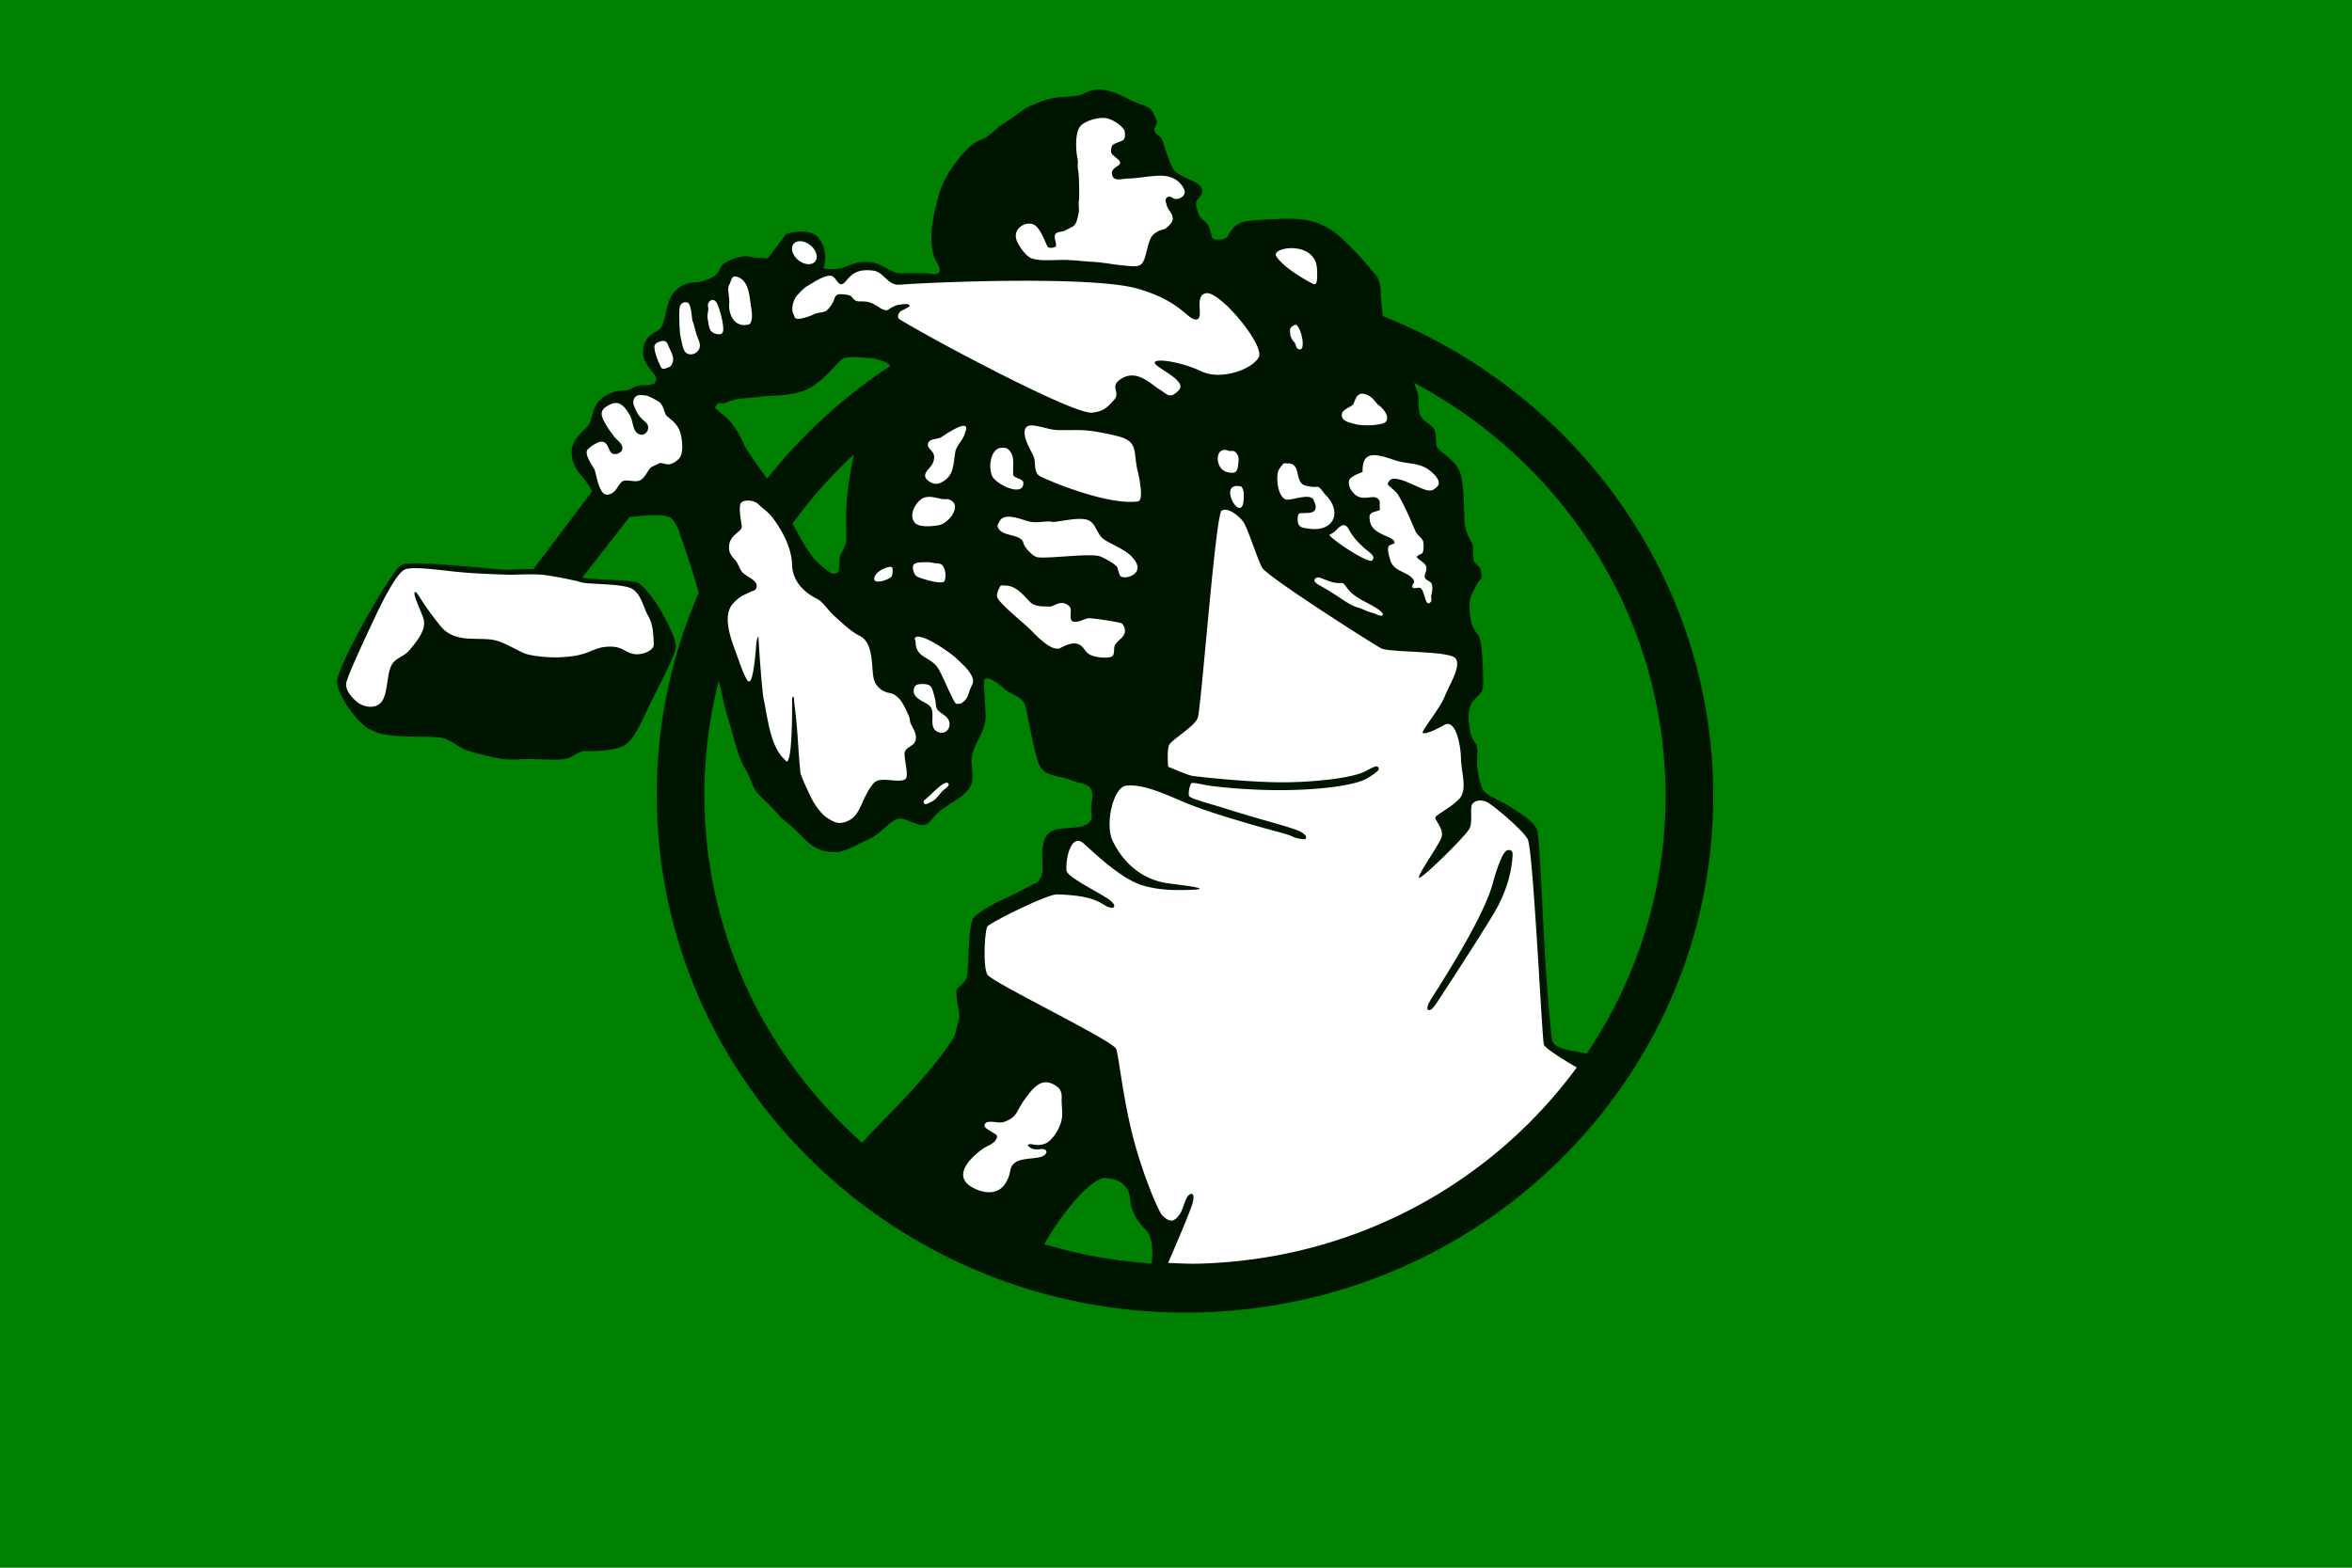 <?xml version="1.0" encoding="UTF-8" standalone="no"?><svg xmlns="http://www.w3.org/2000/svg" xml:space="preserve" width="3072" height="2048" viewBox="0 0 812.8 541.867"><path d="M0 0v541.867h812.8V0H0z" style="fill:green;stroke-width:135.467;stroke-linecap:round;stroke-linejoin:round;stroke:none;fill-opacity:1"/><path d="m259.949 203.893.004.003c-.469.004-1.132.122-1.742.45-.612.332-1.789.303-2.805.36-1.016.052-2.03.333-2.701.615-.67.286-1.179.411-1.726.799-.546.39-1.267.901-2.224 1.47-.957.568-1.367 1.095-2.08 1.57-.713.476-1.249.288-2.528 1.552-1.278 1.267-2.7 3.154-3.286 5.059-.587 1.905-1.488 4.806-.825 7.283.146.532.429.827.57 1.281.295.945-.41.956-1.073.808-.664-.145-3.546-.047-3.983-.201-1.055-.376-1.872-1.288-3.408-1.357-1.535-.066-1.897.385-3.104.673-.725.172-1.42.089-2.061-.045l.03-.037c.514-1.421.131-2.827-.547-3.619-.424-.496-1.182-.742-2.066-.745-.53-.002-1.105.083-1.679.252l-2.258 2.844c-.252-.04-.504-.079-.781-.09-1.418-.056-1.523-.37-2.42-.178-.896.19-1.065.233-1.977.746-.456.257-.477.831-.932 1.268-.455.437-1.769.829-2.117.839-.696.021-1.852-.007-2.89 1.103-1.038 1.107-1.036 3.208-1.604 4.061-.568.854-1.858.633-2.224 2.532-.368 1.909 1.606 2.944 1.433 3.701-.087.378-.235.512-.841.591-.606.079-1.264-.097-1.781.218-1.298.791-1.543-.081-3.391.927-1.718.935-1.532 2.663-2.075 3.382-.542.719-2.054 1.58-2.097 3.158-.045 1.578.745 2.409 1.593 3.494.286.422.485.799.708 1.193l-7.153 9.008c-1.134-.041-2.242-.008-2.977.013-.933.032-7.867-.992-11.084-1.025-.742-.008-1.287.037-1.514.16-1.21.656-7.911 11.855-7.919 13.576-.008 1.721 2.39 4.936 3.524 5.595 1.133.659 1.73.74 2.624.876 1.962.306 3.712.163 5.659.371 1.146.122 1.997.964 2.972 1.484.45.237 2.764.876 3.478 1.045 1.949.461 2.96.22 4.521.287 1.561.072 3.392.302 4.378-.046l-0-.004c.367-.131 1.276-.776 1.851-.74.575.038 3.188.123 4.552-.506 1.364-.628 2.292-3.093 3.842-5.97 1.55-2.877 2.551-4.72 2.625-5.567.078-.847-.826-2.74-1.588-4.203-.762-1.463-2.035-3.025-2.607-3.43-.569-.402-5.388-.454-6.606-.775l5.753-7.019c1.045-.03 4.258-.469 4.991.352.757.849.831 1.782 1.162 2.662.331.88 1.464 4.877 1.666 5.737.015.066.068.303.089.392-3.575 7.686-5.584 16.217-5.584 25.211 0 33.679 27.945 60.981 62.268 60.981 34.322-0 62.266-27.301 62.266-60.981 0-25.052-15.467-46.566-37.513-55.949.038-.685-.134-1.156-.132-2.132-0-.258.016-2.031-.426-2.55-.445-.518-1.416-1.902-2.623-3.14-1.207-1.238-1.975-2.214-3.546-3.01-1.571-.798-2.926-.914-5.3-.891-2.374.028-3.565.127-4.0.219-.434.091-.773.245-1.201.608-.365.313-.563.758-.802 1.109-.24.352-1.133.44-1.704.236-.226-.08-.235-1.189-.57-1.682-.338-.491-.438-.395-.785-.797-.347-.402-.559-1.31-.552-1.794.006-.484.817-.746.775-1.458-.048-.712-.964-1.122-1.676-1.428-.712-.305-1.554-.865-1.745-1.275-.31-.65-.606-1.604-.822-2.296-.154-.5-.234-1.087-.598-1.476-.146-.156-.449-.286-.57-.543-.187-.399.097-.621.254-.956.157-.334-.306-1.094-.509-1.535-.206-.439-1.107-.758-1.87-1.05-.763-.291-1.932-1.087-2.744-1.316-.813-.234-1.174-.344-1.643-.336zm-29.445 30.876v0l-0.0.002c.673.038 1.351.148 1.693.148.502-.003 1.669.428 2.008.631.153.092.285.206.383.346-5.636 3.52-10.662 7.894-14.873 12.951-1.145-1.657-2.398-3.512-2.604-4.051-.337-.882-1.159-2.468-2.008-3.264-.355-.333-.965-.791-1.336-1.204l.443-.54c.334.061.704.115.96-.02 1.074-.565 3.188-.46 4.055-.596.868-.137 3.944.108 5.776-.879 1.832-.985 3.173-2.732 3.834-3.27.331-.269.997-.295 1.671-.254zm65.72 4.567c16.989 9.558 28.405 27.467 28.405 48-0 11.727-3.732 22.595-10.089 31.546-1.328-.321-3.757-.563-4.012-1.552-.152-.593-.533-6.502-.681-12.466-.148-5.963-.253-11.947-.476-12.501-.446-1.109-1.968-1.978-3.104-2.786-.897-.638-2.801-1.373-3.164-2.083-.361-.711-.63-2.41-.608-3.229.024-.819.233-1.817-.111-2.255-.344-.437-.604-1.081-.625-1.558-.025-.477-.289-1.581.055-2.68.343-1.098 1.428-1.385 1.582-2.213.154-.828.125-5.662-.327-6.227-.45-.565-.821-1.285-.885-1.883-.068-.597-.253-2.22.194-2.981.448-.76.646-1.357 1.029-1.7.378-.342.129-1.005.042-1.358-.084-.352-.571-.46-.708-.897-.194-.615.106-1.51-.177-2.119-.297-.636-.549-1.034-.703-1.735-.156-.701-.105-1.885-.117-3.116-.013-1.232-.065-2.086-.255-3.099-.305-1.619-1.705-2.291-2.661-3.311-.296-.317-.116-1.579-.255-2.024-.23-.748-1.196-1.069-1.582-1.688-.485-.776-.154-1.763-.315-2.627-.089-.467-.252-.961-.454-1.458zm-66.182 6.876c-.017.059-.043.117-.058.175-.574 2.244-.937 4.565-1.073 6.882-.064 1.029.03 2.079-.066 3.105-.052.586-.467 1.244-.736 1.658-.133.208-.147 1.352-.221 1.777-.07.425-.616.568-1.079.251-.772-.525-1.72-1.378-2.434-2.52-.529-.848-1.291-2.293-1.804-3.324 2.218-2.903 4.724-5.582 7.472-8.005zm14.877 26.795c.57-.086 1.703.854 2.167 1.338.53.553 2.071.902 2.346 1.918.274 1.016.897 5.868 1.519 7.188.618 1.321 2.357 1.206 3.474 1.712 1.118.505 2.092.494 2.478 1.11.387.615-.022 1.976-.025 2.39-.001.294.12.985-.002 1.239-.697 1.487-3.748.561-4.896 1.381-1.149.82-1.007 2.871-1.007 4.344.04.765-.423 1.514-.985 1.712-.562.199-2.368 1.191-3.685 1.718-1.317.526-3.129 1.602-3.572 2.075-.795.849-.679 6.366-1.064 7.18-.214.457-.843.899-1.073 1.145-.461.492.297 2.951.083 3.624-.185.593-.348 1.225-.531 1.812-.176.562-2.124 3.241-5.505 6.735l0.0.006c-2.014 2.082-4.434 4.274-5.758 5.76-10.81-10.082-17.546-24.295-17.546-40.057-0-5.13.727-10.091 2.061-14.805.389 1.994.774 3.859 1.002 4.588.404 1.293 1.048 4.591 1.787 5.773.738 1.182.751 2.278 1.566 3.146.814.869 1.527 1.511 2.462 2.674.317.394 1.123.874 2.733 2.632 1.61 1.761 3.014 1.717 3.928 1.706.914-.015 2.917-1.09 3.961-1.541 1.044-.451 1.829-1.504 2.949-2.101 1.147-.612 2.749 1.326 3.862.484.602-.457.714-1.079 2.52-2.122 1.807-1.043 2.372-1.672 2.625-2.211.493-1.051-.026-2.42.221-3.476.4-1.708 1.343-2.308 1.698-4.203.128-.685-.21-4.545 0-4.769.055-.059.125-.092.206-.104zm12.588 59.209c2.031.223 2.755 1.279 2.799 2.792.03 1.135.767 2.418 1.77 3.488.743.792.75 2.473.548 3.928-4.362-.404-8.584-1.27-12.6-2.579 2.056-3.462 5.766-7.818 7.483-7.63z" style="color:#000;display:inline;fill:#001500;stroke-linecap:round;-inkscape-stroke:none" transform="matrix(2.931 -.069 .076 2.931 -397.795 -548.779)"/><path d="m265.755 201.072 0.0 0c-.902-.024-2.222.383-2.729.95-.68.764-.554 2.913-.341 3.905.084.405-.052.816.052 1.227.13.501.171 3.261.097 3.729-.074.473.067.964-.03 1.417-.354 1.708-.443 1.4-1.629 2.07-.256.145-.978.08-1.139.452-.201.46.33 1.348.015 1.454-.31.114-.604.163-.866.03l.009-.002c-.178-.088-.809-2.308-1.728-2.684-.919-.376-2.353.449-2.015 1.735.183.688 1.111 1.989 1.763 2.249.924.368 2.446.203 3.742.205 1.296.003 2.124.153 3.418.22 1.294.074 1.739.208 3.227.382 1.488.173 1.97.195 2.363.045.984-.376.761-3.069 1.806-3.774.189-.127.412-.27.611-.345.405-.152.655-.052 1.272-.803.616-.757-.1-1.385-.369-1.905-.079-.169-.125-.42-.194-.608-.186-.546.353-.873.79-.533.414.322 1.18.044 1.398-.464.112-.255-.059-.628-.199-.845-.766-1.16-1.91-1.369-3.146-1.282-1.235.087-2.3.3-3.432.327-.466.015-1.403.304-1.666-.22-.431-.859.483-1.125.76-1.435.276-.31-.081-.552-.467-.886-.391-.333-.654-.408-.41-1.266.107-.373 1.176-.532 1.395-.793.219-.261.139-.688.133-.897-.007-.497-1.271-1.444-2.135-1.619-.108-.022-.228-.034-.357-.038zm-35.78 14.532a1.635 1.127 39.275 0 0-.816.394 1.635 1.127 39.275 0 0 .712 1.915 1.635 1.127 39.275 0 0 1.928.006 1.635 1.127 39.275 0 0-.712-1.915 1.635 1.127 39.275 0 0-1.111-.399v-0zm57.766.821c-1.075.037-1.938.469-1.636.957.69 1.115 2.859 2.509 4.343 3.255v-0c.573.288.477-.931.458-1.681-.045-1.755-1.418-2.428-2.693-2.522-.159-.012-.317-.015-.471-.009v-0zm-50.191 2.611c-.859.059-1.475.406-2.143 1.231-.888 1.104-1.042-.342-1.708-.562-.727-.239-2.271.846-2.913 1.209-.348.197-.906.791-1.199 1.121-.347.391-.728 1.485-.41 2.123.067.135.122.346.2.462.27.408 1.928-.24 2.182-.382.406-.23 1.106-.209 1.472-.413.268-.151.73-.805.868-1.119.123-.281.175-.634.482-.809.217-.122 1.427.022 1.57.163.334.339.44.657 1.079.642 1.015-.022 1.424.133 2.333.748.119.08.722.441 1.007.226.285-.215.81-.507 1.184-.566.879-.138 1.081-.126 1.29.007.209.134-.312.396-.847.647-.535.252-.591.889-.299 1.046 2.539 1.532 7.077 4.003 12.052 6.521 4.975 2.518 9.586 4.62 10.667 4.484 1.311-.165 1.675-.532 2.562-1.501.887-.969-.762-1.615 1.028-2.593 1.79-.978 3.406.819 4.296 1.333.89.513 1.219 1.273 2.315.111 1.097-1.161-3.012-2.733-2.838-3.272.174-.538 3.253-.015 5.535 1.069 2.282 1.081 6.007-.274 6.722-1.693.714-1.42-4.522-7.708-6.145-7.536-1.623.172-.172 3.074-1.236 3.099-1.064.022-1.746-2.158-6.918-3.638-5.173-1.481-22.976-.828-28.048-.464-1.445.104-1.788-1.54-3.187-1.672-.35-.03-.666-.044-.953-.022l0-0zm-15.185.732c-.103-.011-.208-.003-.275.052-.256.19-.246.522-.491.974-.249.451.1 1.391.022 2.236-.074.845.325 2.43 1.753 2.462l.006-.006c.126.007.606-.037.693-.154.411-.59.171-1.635.079-2.304-.174-1.235-.293-2.769-1.525-3.202-.058-.019-.159-.048-.262-.059zm-2.749 2.762c-.145.02-.277.122-.389.263-.221.279-.044.618-.074.904-.022.287-.145.673-.067 1.073.075.4.121.94.334 1.345l.006.001c.192.366 1.306.748 1.466.14.179-.674-.491-3.113-.814-3.492-.161-.19-.318-.253-.463-.233zm-3.289.288 0.0 0c-.314.053-.514.298-.562.717-.059.567-.015 2.033.022 2.426l-.008.001c.037.393.015.443.168 1.179.161.753.274 1.583.835 1.755.56.172 1.142-.141 1.332-.673.19-.532-.186-1.107-.342-1.621-.156-.513-.352-1.35-.463-1.564-.114-.215-.119-2.109-.633-2.21-.129-.026-.246-.029-.351-.012zm72.049 2.644c-.044-.007-.088 0-.132.023-.696.371-.504.567-.491 1.098.006.307.315.779.466.933.229.232.16.639.463.792 1.045.526.357-2.743-.307-2.847zm-74.496 1.9c-.121-.005-.272.02-.464.083-.767.256-.607.642-.573.985.022.237.286 1.08.506 1.527.222.444.238.914.944.578.16-.067.465-.059.67-.653.209-.596-.227-1.275-.497-1.914-.128-.312-.222-.591-.585-.605zm82.225 6.234c-.68.103-.733 1.008-.975 1.281-.278.312-1.338.569-1.309 1.24.033.67.662.806 1.618 1.058.956.252 3.196.134 3.563-.278.54-.606-.348-1.627-.78-1.918-.432-.292-.784-1.197-1.784-1.374-.125-.022-.235-.024-.332-.009zm-85.194.177-0.0 0c-.219.046-.386.157-.491.384-.209.457-.076.75.2 1.357.485 1.092 1.143 1.271 1.364 1.708.41.81-.697 1.795-1.439.741-.281-.402-.32-1.299-.64-1.856-.78-1.34-1.436-1.768-2.516-1.158-.602.341-1.137.732-.526 1.866.613 1.135.793 1.229 1.104 1.698.313.469 1.079.896 1.069 1.521-.007.547-.884.831-1.259.564-.376-.267-.416-1.305-1.127-1.352-.601-.037-1.438.641-1.692.898-.508.52.57 1.958.789 2.386.215.429.496 3.078 1.54 2.954 1.045-.128 1.233-1.271 1.76-1.571.526-.301 1.5.202 2.111-.141.611-.344.934-1.329 1.307-1.541.374-.212.398-.166.87-.432.235-.134.586.074 1.05.112.465.037 1.204-.442 1.456-.869l.004-.001c.295-.5.335-1.522.052-2.724-.278-1.202-1.339-1.822-1.652-2.13-.312-.308-.316-1.293-.948-1.677-.633-.384-1.266-.699-1.581-.733-.315-.033-.587-.053-.806-.007zm46.254 3.554c-.223.011-.403.067-.514.191l-.003.001c-.743.833.668 2.926.893 3.568.235.684-.081 1.823.766 2.249 1.456.732 8.133 3.435 11.499 2.939.695-.108.16-2.792-.003-3.401-.6-2.304.14-3.582-2.236-4.245-.889-.247-2.227-.498-3.116-.635-1.674-.257-3.675-.004-4.747-.192-.804-.141-1.869-.51-2.54-.476h-0zm-7.953.043c-.743.051-2.432 1.238-2.584 1.335-.405.26-1.314.15-1.533.65-.384.876 1.201.858.507 2.444-.27.618-1.497 1.302-.522 2.043.453.341.903.486 1.423.25 1.597-.728 1.497-1.969 1.765-3.632.126-.781.959-1.448 1.137-2.246 0-0.0 0-0.0 0-0.0 0-0.0 0-0.0 0-.001.286-.655.144-.866-.193-.843zm4.533 2.582c-1.265.03-1.618 2.138-1.154 3.286.422 1.042 3.742 2.6 3.697.857-.015-.488-.891-.488-1.174-.87l-0.0.001c-.129-.856.207-2.044-.338-2.779-.323-.436-.509-.508-1.031-.495zm26.194.258c-1.115.092-.949 2.294.356 2.609 1.156.279 1.234-.109 1.343-1.118.059-.589.022-.851-.388-1.266l.001-.001c-.215-.195-.53-.037-.756-.123-.212-.085-.397-.114-.557-.101zm17.454.628c-.714.083-1.15.591-1.116 1.935.003.109-1.542.476-1.609 1.124-.073.649.27 1.068.386 1.219 1.191 1.568 2.645-.038 3.217 1.105.059.121.012.43.015.566 0 .028.037.513.015.52-.829.317-1.459.162-1.112 1.49.375 1.431 2.606 1.537 2.848 2.247.109.317-.578.266-.694.536-.2.457.066 1.125.174 1.555.39 1.491 2.078 1.355 2.763 2.391.263.397-.305.508-.109.9.091.178.758-.05.931.067.383.26.505 1.382.753 1.683.248.301.455-.066.485-.103.135-.153-.037-.517.022-.709.128-.445.185-.926.076-1.312l.006.002c-.106-.386-.708-.428-.837-.8-.135-.372.488-1.015.002-1.578-.312-.361-.82-.571-.957-.851-.048-.097.608-.388.652-.44.212-.239.188-1.139.097-1.419-.144-.421-.681-.675-.871-1.113-.663-1.533-1.209-2.875-2.061-4.344-.261-.451-1.161-1.056-1.228-1.246-.032-.092.114-.315.166-.382.637-.957 3.462.887 4.455 1.075.616.117.78-.053 1.142-.357.77-.648-.421-1.681-.94-2.056-1.191-.862-2.554-.652-3.88-1.089-1.083-.356-2.075-.698-2.79-.615l-0-0zm-10.214.948c-.112-.001-.218.013-.269.072-.168.188-.52.644-.596.911-.257.904.002 2.979.927 3.284.534.176 2.825-.797 3.232.015 1.095 2.188-1.406 1.334-1.727 1.694-.111.124-.122.396-.117.618.006.339.004.552.241.798.235.239.708.258 1.026.306 2.983.457 4.03-1.93 2.022-3.968-.293-.298-.589-.881-.955-.969l.001.004c-.459.067-.89-.022-1.331-.11-1.471-.277-.51-2.68-2.15-2.641-.075.003-.194-.012-.306-.013l0-0zm-5.717 2.671c-2.21.007.911 5.048.809 1.054-.015-.328-.007-.624-.293-.984-.197-.049-.368-.07-.516-.07zm-36.225 1.288c-.154-.002-.307.009-.461.04-1.074.216-2.255 2.275-1.113 3.144.538.409 1.954.272 2.572.175 1.384-.218 3.059-2.627 1.115-3.097v0c-.256.007-.502.022-.753-.03-.44-.093-.899-.226-1.36-.233zm-21.613.442c-.183.022-.358.074-.51.163-.493.278-.096 2.123-.015 2.858.083.734-1.776.991-1.463 2.898.052.34.42.806.63 1.018.368.374.485.902.794 1.369.355.536 1.451.882 1.737 1.453.134.27.096.727-.321.864-.415.14-.589.25-1.127.505-.538.255-.907.609-1.258.986-1.505 1.614.022 4.861.615 6.604.243.713.794 2.217 1.14 2.553.627.608.923-3.846.97-4.41.052-.563.25-1.081.261-.644.007.438.391 6.193.621 7.259.469 2.206.758 5.319 2.305 6.888.022.022.384.399.387.399.638-.015.644-5.461.644-6.315 0-.331.001-.852.015-1.051.037-.521.205-.195.209-.096.015.448.074.9.129 1.331.343 2.771.371 5.162.644 7.524.295.867.665 1.613 1.142 2.648.477 1.035 1.36 2.228 2.033 2.62.673.393 1.324.955 2.656.203 1.332-.752 1.392-2.706 2.798-4.329.759-.876 2.977.099 3.729-.478.465-.356-.217-2.493-.082-3.145.13-.624.963-.676 1.223-1.269.322-.736-.232-1.551-.503-2.09-.115-.221-.103-.611-.205-.851-.513-1.187-1.129-2.656-2.398-2.807-.298-.037-1.5-.416-1.782-1.723-.281-1.307.03-4.151-1.612-4.975-1.109-.558-2.141-1.58-3.124-2.453-.569-.506-1.225-1.565-1.876-1.892-1.551-.779-2.948-2.055-3-4.08-.059-2.173-1.373-4.226-2.089-5.244-.717-1.018-1.283-1.264-1.881-1.871-.262-.267-.882-.474-1.433-.415l-0-.006zm56.327 1.083c-.103.013-.201.044-.291.096-.718.436-2.415 23.4-2.817 24.439-.403 1.04-3.085 2.567-3.37 3.197-.286.63-.111 2.553-.111 2.553s2.158.921 2.689 1.046c.531.125 7.248.852 11.294.79 4.045-.059 7.972-.609 9.231-1.287 1.259-.678 1.364-.662 1.537-.485.174.176.171.419-1.24 1.275-1.41.856-5.397 1.355-9.504 1.417-2.04.03-4.107-.052-6.037-.2-.965-.075-1.899-.166-2.774-.271-.875-.104-2.232-.474-2.438-.344-.206.13-.435 1.203-.293 1.518.146.314 2.7.97 4.06 1.404 1.36.434 2.697.831 3.927 1.188 2.577.748 4.632 1.291 5.234 1.659.602.368.624.596.524.773-.117.203-1.323-.12-1.522-.229-.711-.358-1.875-.573-4.456-1.323-2.581-.75-5.664-1.666-7.87-2.553-2.206-.887-5.194-2.424-7.35-2.135-1.494.2-2.535 4.647-1.511 6.607.512.98 2.28 4.363 6.614 4.915 2.134.272 6.459.783.762.773-1.093-.002-2.953-.178-4.296-.684-2.453-.923-5.319-3.721-6.647-4.896-1.355-1.007-2.043 1.772-1.918 3.281.067.754 3.578 2.448 4.896 3.338 1.319.89.699 1.494-.598.634-1.297-.861-3.269-1.093-5.393-1.159-1.218-.037-7.896 3.335-8.219 3.77-.323.435-.563 4.769-.007 5.688.555.919 14.535 7.65 15.147 8.716.306.533.756 5.456 1.941 10.144 1.182 4.689 3.106 9.144 3.547 9.557.883.829 1.37.747 2.021-.154.326-.451.509-1.32.835-1.95.325-.63 1.094-.818.676.657-.265.934-1.676 4.253-2.867 7.017 1.151.037 2.293.116 3.461.089 18.587-.44 34.72-9.532 44.695-23.127-1.165-.689-3.684-2.201-3.867-2.689-.228-.608-1.261-23.067-1.914-24.232-.653-1.165-4.285-4.191-4.897-4.418-.613-.228-1.202-.178-1.588.226-.389.405.052 2.077-.366 2.937-.42.86-5.74 6.085-5.959 5.809-.219-.275 2.208-3.641 2.623-4.691.415-1.049-.81-2.103-.683-2.44.127-.337 1.743-1.081 2.778-2.144 1.035-1.064.275-3.029.229-4.823-.045-1.794-.683-4.649-1.962-3.921-1.237.704-2.419 1.173-2.544.91-.125-.262 2.049-2.879 2.59-4.265.54-1.386 2.033-3.63 1.255-4.517-.778-.886-7.763-.642-8.752-1.163-.989-.52-13.44-8.451-14.016-9.493-.577-1.042-1.721-4.771-2.268-5.472-.411-.526-1.215-1.219-1.895-1.349l-.002.004c-.114-.022-.223-.028-.327-.015zm-25.277.819c-.547-.026-1.016.114-1.233.612-.091.217-.294.352-.114.711.463.926 2.133.74 2.781 1.398.176.179.178.4.281.607.243.484.9 1.151 1.364 1.385.702.354 6.012-.425 7.436-.085.42.105 2.094.985 2.206 1.412.059.226.202.803.334.937.486.492 2.699-.167 1.816-1.649-.79-1.325-2.356-1.801-3.608-2.56-.919-.558-.991-1.656-1.74-2.226-.975-.741-3.972.186-4.541.052-.569-.13-1.509.128-2.408.015v.003c-.537-.069-1.664-.571-2.575-.613v-0zm39.253 1.011c-.213.052-.469.234-.791.594-.2.226-.526.397-.782.539.271.54 4.638 3.462 5.053 2.998.415-.464-.201-.841-.634-1.199-1.853-1.53-2.022-2.428-2.316-2.747-.147-.159-.317-.238-.53-.186zm-1.573 1.133c-0-0-0-.001-.001-.001l0.0.001c0-0.0 0-0.0 0-0zm-47.688 3.214c-.878.022-1.685-.015-1.299 1.117.085.253.203.475.458.603.355.178 3.025 1.058 3.199.444.221-.776.007-1.391-.236-1.748-.243-.357-.73-.232-1.191-.347v-.002c-.314-.074-.607-.077-.931-.067v-0zm-4.055.546c-.373.001-1.069.334-1.23.46-.198.155-.537.407-.642.78l-.003.001c-.267.939 1.637.333 2.011-.094.115-.13.217-.929.059-1.088-.041-.042-.11-.059-.195-.059h-0zm-56.07.158c-.478.006-.87.05-1.131.15-1.043.403-2.95 4.357-3.61 5.775-.659 1.418-3.305 6.969-3.328 7.718-.027.749.543 1.493 1.25 2.096.706.603 2.105.938 2.875.075.77-.864.656-3.091 1.143-4.202l-.001-.006c.486-1.11 1.502-1.065 2.269-2.024.767-.96 2.054-2.387 1.533-3.772-.519-1.385-1.221-2.796-.961-2.977.261-.181.596.986 2.866 3.799.395.489 1.151 1.592 3.671 1.678 1.737.06 2.284.002 3.19.264.906.262 2.331 1.103 3.118 1.44.788.34 2.871.545 4.135.493 1.264-.055 2.399-.199 3.302-.553.903-.353 1.597-.735 2.871-.705 1.274.025 1.657.675 2.61.863.952.188 2.409-.37 2.386-1.129-.033-1.261-.11-2.443-.659-3.364-.549-.92-.783-2.489-1.846-3.159-1.062-.67-5.19-.537-6.019-.792-.829-.256-2.907-.664-4.294-.854-1.387-.183-3.706-.015-4.331-.044-.746-.034-3.286-.086-5.636-.299-1.763-.161-3.971-.486-5.405-.469l-0-0zm106.483 1.092v0c-.137-0-.258.048-.36.175-.272.339.296.612.891.952.595.339 1.298.772 1.948 1.211l.001-.003c.692.468 1.496 1.01 2.268 1.229.583.165 1.172.529 1.757.63.134.022.992.528 1.129.217.136-.31-1.008-.957-1.215-1.073-1.008-.563-2.007-.976-2.768-1.81-.157-.17-.498-.685-.668-.828-.105-.087-.457-.015-.76-.045-.571-.059-.956-.228-1.404-.401-.315-.121-.589-.255-.818-.256zm-36.99.951c-.045.003-.362-.022-.398.007-.156.175-.604 1.03-.405 1.426.442.883 3.13 2.993 3.997 3.873.584.592 2.464 2.608 3.462 2.043.528-.298 1.339-.651 1.979-.475.618.172.829.793 1.269 1.151.52.423 2.089.614 2.754.36.405-.152.219-.952.364-1.284.33-.754 1.513-1.056 1.139-2.152-.037-.114-.222-.463-.367-.511-.454-.149-3.574-.658-3.955-.568-.543.129-.882.399-1.495.41-.926.022-.248-1.401-.622-1.78-.986-1.002-1.855.03-2.391-.015-.536-.045-1.657.074-2.226-.497l.001.015c-.91-.923-1.721-2.038-3.107-2.005zm-10.139 6.03c-.169-.002-.302.039-.387.135l.001.002c-.059.067.077.378.075.465.052 2.028 1.803 1.682 2.713 3.209.53.888 1.652 3.692 2.048 4.093.022.022.512.007.563-.015.494-.278.78-.632.968-1.292.098-.34.272-.693.412-1.012.468-1.068-1.461-2.574-1.901-3.037-.385-.405-3.309-2.534-4.491-2.548v-0zm.434 5.583.001 0c-.49.015-.796.076-.917.494-.362 1.272 1.427 1.556 1.916 2.174.632.8-.264 2.406.83 2.956.821.413 1.635-.261 1.385-1.213-.195-.738-1.172-.956-1.456-1.524-.138-.283-.117-.803-.206-1.128-.167-.653-.271-1.174-.52-1.484-.252-.311-1.032-.274-1.032-.274zm2.971 11.638c-.449-.064-1.506.99-1.973 1.445-.497.486-.887.634-.763.938.12.304.509.037.794-.093v0c.816-.363.947-.937 1.609-1.498.067-.052.802-.529.414-.764-.024-.015-.051-.024-.081-.028zm66.153 7.94h0l-.002.001c.101-.015.186-.007.256.022.045.022.083.059.113.091.134.118.144.241.134.487-.03.77-.245 3.569-2.186 6.824-1.941 3.254-6.724 10.546-6.854 10.73-.261.37-.569.767-.839.705-.266-.059-.137-.372-.106-.529.03-.157.115-.317.411-.818.295-.502 6.025-9.167 7.214-13.508 1.159-4.233 1.758-3.991 1.859-4.005zm-54.478 27.37c-1.082-.019-1.857 1.123-2.537 2.039-.808 1.085-.869 1.818-1.653 2.271-.907.525-1.149.453-1.771.386-.622-.063-1.144-.083-1.276.266-.132.351.294.554.832.892.541.338.807.384.489.922-.319.539-1.074.73-1.532 1.058-1.684 1.204-3.773 3.427-.91 4.731 1.463.666 2.876.546 3.622-.739l-.001-.001c.747-1.284.276-1.758 1.079-2.354.802-.6 2.629-.406 3.295-.773.673-.371.438-.897-.247-.823-.684.077-1.049.083-1.491-.365-.171-.173.132-.262.487-.188.356.07.946.16 1.589-.128.643-.288 1.437-1.406 1.742-2.369.305-.962.141-1.39.111-2.627-.015-.608.231-1.47-1.195-2.058-.223-.092-.434-.135-.634-.139z" style="display:inline;fill:#fff;fill-opacity:1;stroke:none;stroke-width:.288;stroke-linecap:butt;stroke-linejoin:miter;stroke-miterlimit:4;stroke-dasharray:none;stroke-opacity:1" transform="translate(-397.795 -548.779) scale(2.932)"/></svg>